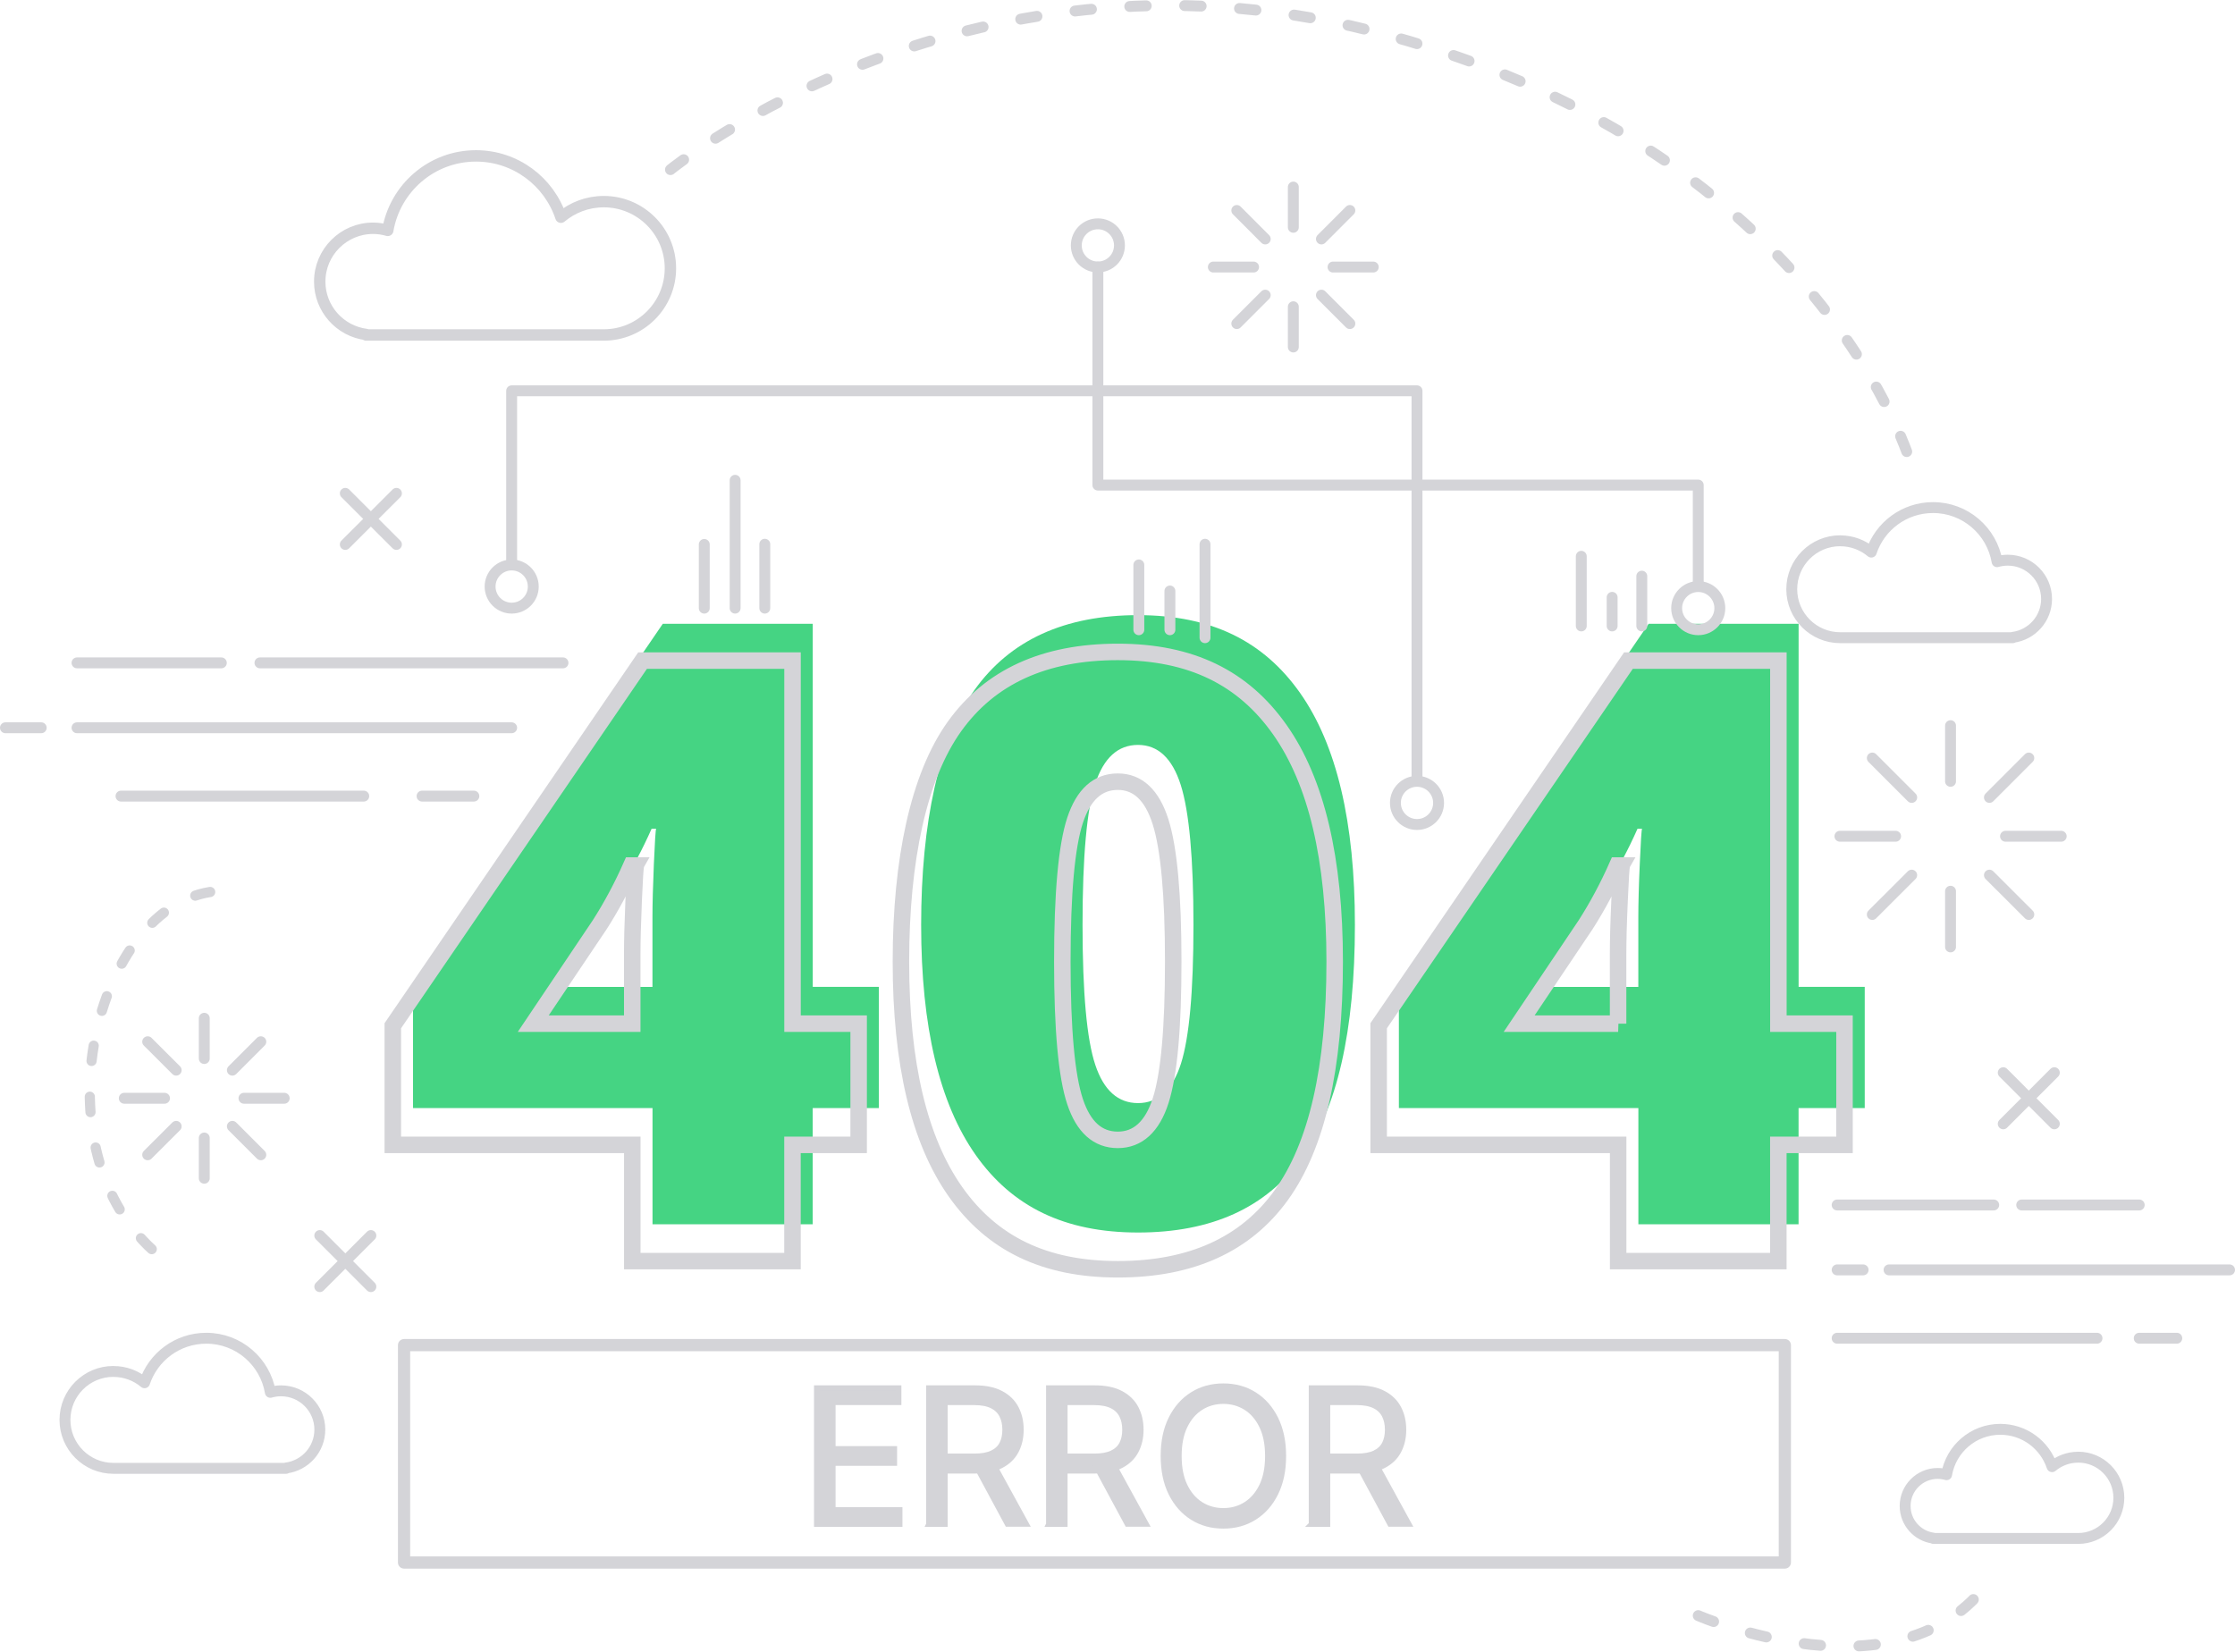 <?xml version="1.0" encoding="UTF-8"?>
<svg id="Layer_2" data-name="Layer 2" xmlns="http://www.w3.org/2000/svg" viewBox="0 0 443.12 327.51">
  <defs>
    <style>
      .cls-1 {
        stroke-miterlimit: 10;
        stroke-width: 3.27px;
      }

      .cls-1, .cls-2, .cls-3, .cls-4, .cls-5, .cls-6, .cls-7 {
        stroke: #d4d4d8;
      }

      .cls-1, .cls-3, .cls-4, .cls-5, .cls-6, .cls-7 {
        fill: none;
      }

      .cls-2 {
        fill: #d4d4d8;
      }

      .cls-3 {
        stroke-width: 2.42px;
      }

      .cls-3, .cls-4, .cls-5, .cls-6, .cls-7 {
        stroke-linecap: round;
        stroke-linejoin: round;
      }

      .cls-4, .cls-6 {
        stroke-width: 2.16px;
      }

      .cls-5 {
        stroke-dasharray: 0 0 3.05 7.11;
        stroke-width: 2.02px;
      }

      .cls-6 {
        stroke-dasharray: 0 0 3.27 7.62;
      }

      .cls-8 {
        fill: #45d483;
        stroke-width: 0px;
      }

      .cls-7 {
        stroke-width: 2.26px;
      }
    </style>
  </defs>
  <g id="OBJECTS_copia" data-name="OBJECTS copia">
    <g>
      <path class="cls-8" d="M174.24,219.7h-13.11v23.05h-31.76v-23.05h-47.48v-23.62l49.52-72.4h29.73v71.99h13.11v24.03ZM129.36,195.68v-13.85c0-2.61.09-6.12.28-10.55.19-4.42.34-6.75.45-6.96h-.9c-1.85,4.18-3.94,8.09-6.27,11.73l-13.19,19.63h19.63Z"/>
      <path class="cls-8" d="M268.63,183.38c0,21.07-3.53,36.5-10.59,46.3-7.06,9.8-17.86,14.7-32.41,14.7s-24.95-5.12-32.17-15.35c-7.22-10.23-10.83-25.45-10.83-45.65s3.53-36.7,10.59-46.59c7.06-9.88,17.86-14.82,32.41-14.82s24.88,5.14,32.13,15.43c7.25,10.29,10.87,25.61,10.87,45.97ZM214.63,183.38c0,13.47.84,22.72,2.53,27.77,1.68,5.05,4.51,7.57,8.47,7.57s6.85-2.61,8.51-7.82c1.66-5.21,2.48-14.39,2.48-27.53s-.84-22.44-2.52-27.73c-1.68-5.29-4.51-7.94-8.47-7.94s-6.79,2.55-8.47,7.66c-1.68,5.1-2.53,14.44-2.53,28.02Z"/>
      <path class="cls-8" d="M369.7,219.7h-13.11v23.05h-31.76v-23.05h-47.48v-23.62l49.52-72.4h29.73v71.99h13.11v24.03ZM324.82,195.68v-13.85c0-2.61.09-6.12.29-10.55.19-4.42.34-6.75.45-6.96h-.9c-1.85,4.18-3.94,8.09-6.27,11.73l-13.19,19.63h19.63Z"/>
    </g>
    <g>
      <line class="cls-4" x1="23.99" y1="157.85" x2="72.12" y2="157.85"/>
      <line class="cls-4" x1="83.68" y1="157.85" x2="93.95" y2="157.85"/>
      <line class="cls-4" x1="15.27" y1="144.3" x2="101.44" y2="144.3"/>
      <line class="cls-4" x1="8.17" y1="144.3" x2="1.08" y2="144.3"/>
      <line class="cls-4" x1="15.27" y1="131.43" x2="43.88" y2="131.43"/>
      <line class="cls-4" x1="51.54" y1="131.43" x2="111.62" y2="131.43"/>
    </g>
    <g>
      <line class="cls-4" x1="364.24" y1="265.34" x2="415.76" y2="265.34"/>
      <line class="cls-4" x1="424.13" y1="265.34" x2="431.58" y2="265.34"/>
      <line class="cls-4" x1="374.53" y1="251.79" x2="442.04" y2="251.79"/>
      <line class="cls-4" x1="369.39" y1="251.79" x2="364.24" y2="251.79"/>
      <line class="cls-4" x1="364.24" y1="238.92" x2="395.28" y2="238.92"/>
      <line class="cls-4" x1="400.83" y1="238.92" x2="424.13" y2="238.92"/>
    </g>
    <g>
      <path class="cls-1" d="M170.23,227h-13.11v23.05h-31.76v-23.05h-47.48v-23.62l49.52-72.4h29.73v71.99h13.11v24.03ZM125.35,202.97v-13.85c0-2.61.09-6.12.28-10.55.19-4.42.34-6.75.45-6.96h-.9c-1.85,4.18-3.94,8.09-6.27,11.73l-13.19,19.63h19.63Z"/>
      <path class="cls-1" d="M264.62,190.67c0,21.07-3.53,36.5-10.59,46.3-7.06,9.8-17.86,14.7-32.41,14.7s-24.95-5.12-32.17-15.35c-7.22-10.23-10.83-25.45-10.83-45.65s3.53-36.7,10.59-46.59c7.06-9.88,17.86-14.82,32.41-14.82s24.88,5.14,32.13,15.43c7.25,10.29,10.87,25.61,10.87,45.97ZM210.62,190.67c0,13.47.84,22.72,2.53,27.77,1.68,5.05,4.51,7.57,8.47,7.57s6.85-2.61,8.51-7.82c1.66-5.21,2.48-14.39,2.48-27.53s-.84-22.44-2.52-27.73c-1.68-5.29-4.51-7.94-8.47-7.94s-6.79,2.55-8.47,7.65c-1.68,5.1-2.53,14.44-2.53,28.02Z"/>
      <path class="cls-1" d="M365.69,227h-13.11v23.05h-31.76v-23.05h-47.48v-23.62l49.52-72.4h29.73v71.99h13.11v24.03ZM320.81,202.97v-13.85c0-2.61.09-6.12.29-10.55.19-4.42.34-6.75.45-6.96h-.9c-1.85,4.18-3.94,8.09-6.27,11.73l-13.19,19.63h19.63Z"/>
    </g>
    <g>
      <path class="cls-2" d="M161.89,302.22v-27.04h16.32v2.91h-13.05v9.14h12.2v2.91h-12.2v9.19h13.26v2.91h-16.53Z"/>
      <path class="cls-2" d="M184.13,302.22v-27.04h9.14c2.11,0,3.85.36,5.2,1.08,1.36.72,2.36,1.7,3.01,2.95.65,1.25.98,2.67.98,4.27s-.33,3.01-.98,4.24c-.65,1.23-1.65,2.2-3,2.9-1.35.7-3.07,1.05-5.16,1.05h-7.4v-2.96h7.29c1.44,0,2.61-.21,3.49-.63.88-.42,1.53-1.02,1.93-1.8.4-.78.6-1.71.6-2.79s-.2-2.03-.61-2.84c-.4-.81-1.05-1.44-1.94-1.88s-2.06-.67-3.53-.67h-5.76v24.14h-3.27ZM196.86,290.07l6.66,12.15h-3.8l-6.55-12.15h3.7Z"/>
      <path class="cls-2" d="M207.9,302.22v-27.04h9.14c2.11,0,3.85.36,5.2,1.08s2.36,1.7,3.01,2.95c.65,1.25.98,2.67.98,4.27s-.33,3.01-.98,4.24c-.65,1.23-1.65,2.2-3,2.9-1.35.7-3.07,1.05-5.16,1.05h-7.4v-2.96h7.29c1.44,0,2.61-.21,3.49-.63.88-.42,1.53-1.02,1.93-1.8.4-.78.6-1.71.6-2.79s-.2-2.03-.61-2.84c-.4-.81-1.05-1.44-1.94-1.88s-2.06-.67-3.53-.67h-5.76v24.14h-3.27ZM220.63,290.07l6.66,12.15h-3.8l-6.55-12.15h3.7Z"/>
      <path class="cls-2" d="M254.49,288.69c0,2.85-.52,5.32-1.55,7.4-1.03,2.08-2.44,3.68-4.24,4.81s-3.85,1.69-6.15,1.69-4.36-.56-6.15-1.69-3.21-2.73-4.24-4.81c-1.03-2.08-1.54-4.54-1.54-7.4s.51-5.32,1.54-7.39c1.03-2.08,2.44-3.68,4.24-4.81s3.85-1.69,6.15-1.69,4.36.56,6.15,1.69,3.21,2.73,4.24,4.81c1.03,2.08,1.55,4.54,1.55,7.39ZM251.32,288.69c0-2.34-.39-4.32-1.17-5.93-.78-1.61-1.83-2.83-3.16-3.66-1.33-.83-2.81-1.24-4.44-1.24s-3.12.41-4.44,1.24c-1.32.83-2.38,2.05-3.16,3.66-.78,1.61-1.17,3.59-1.17,5.93s.39,4.32,1.17,5.93c.78,1.61,1.83,2.83,3.16,3.66,1.33.83,2.81,1.24,4.44,1.24s3.12-.41,4.44-1.24c1.32-.83,2.38-2.05,3.16-3.66.78-1.61,1.17-3.59,1.17-5.93Z"/>
      <path class="cls-2" d="M259.98,302.22v-27.04h9.14c2.11,0,3.85.36,5.2,1.08s2.36,1.7,3.01,2.95.98,2.67.98,4.27-.33,3.01-.98,4.24c-.65,1.23-1.65,2.2-3,2.9-1.35.7-3.07,1.05-5.16,1.05h-7.4v-2.96h7.29c1.44,0,2.61-.21,3.49-.63.88-.42,1.53-1.02,1.93-1.8.4-.78.6-1.71.6-2.79s-.2-2.03-.61-2.84c-.41-.81-1.05-1.44-1.94-1.88-.89-.44-2.06-.67-3.53-.67h-5.76v24.14h-3.28ZM272.71,290.07l6.66,12.15h-3.8l-6.55-12.15h3.7Z"/>
    </g>
    <g>
      <line class="cls-4" x1="386.72" y1="154.92" x2="386.72" y2="143.88"/>
      <line class="cls-4" x1="379.02" y1="158.11" x2="371.21" y2="150.3"/>
      <line class="cls-4" x1="375.83" y1="165.81" x2="364.79" y2="165.81"/>
      <line class="cls-4" x1="379.02" y1="173.52" x2="371.21" y2="181.32"/>
      <line class="cls-4" x1="386.72" y1="176.71" x2="386.72" y2="187.75"/>
      <line class="cls-4" x1="394.43" y1="173.52" x2="402.24" y2="181.32"/>
      <line class="cls-4" x1="397.62" y1="165.81" x2="408.66" y2="165.81"/>
      <line class="cls-4" x1="394.43" y1="158.11" x2="402.24" y2="150.3"/>
    </g>
    <g>
      <line class="cls-4" x1="40.5" y1="209.88" x2="40.5" y2="201.9"/>
      <line class="cls-4" x1="34.93" y1="212.19" x2="29.28" y2="206.55"/>
      <line class="cls-4" x1="32.62" y1="217.76" x2="24.64" y2="217.76"/>
      <line class="cls-4" x1="34.93" y1="223.33" x2="29.28" y2="228.97"/>
      <line class="cls-4" x1="40.5" y1="225.64" x2="40.5" y2="233.62"/>
      <line class="cls-4" x1="46.07" y1="223.33" x2="51.71" y2="228.97"/>
      <line class="cls-4" x1="48.37" y1="217.76" x2="56.35" y2="217.76"/>
      <line class="cls-4" x1="46.07" y1="212.19" x2="51.71" y2="206.55"/>
    </g>
    <g>
      <line class="cls-4" x1="256.42" y1="45.07" x2="256.42" y2="37.09"/>
      <line class="cls-4" x1="250.85" y1="47.38" x2="245.21" y2="41.73"/>
      <line class="cls-4" x1="248.54" y1="52.95" x2="240.56" y2="52.95"/>
      <line class="cls-4" x1="250.85" y1="58.52" x2="245.21" y2="64.16"/>
      <line class="cls-4" x1="256.42" y1="60.82" x2="256.42" y2="68.8"/>
      <line class="cls-4" x1="261.99" y1="58.52" x2="267.63" y2="64.16"/>
      <line class="cls-4" x1="264.29" y1="52.95" x2="272.27" y2="52.95"/>
      <line class="cls-4" x1="261.99" y1="47.38" x2="267.63" y2="41.73"/>
    </g>
    <rect class="cls-3" x="80.11" y="266.71" width="273.76" height="43.1"/>
    <polyline class="cls-4" points="101.44 112.01 101.44 77.49 280.94 77.49 280.94 154.21"/>
    <polyline class="cls-4" points="217.67 52.95 217.67 96.18 336.7 96.18 336.7 115.85"/>
    <path class="cls-4" d="M105.73,116.3c0,2.37-1.92,4.28-4.28,4.28s-4.28-1.92-4.28-4.28,1.92-4.28,4.28-4.28,4.28,1.92,4.28,4.28Z"/>
    <circle class="cls-4" cx="217.67" cy="48.66" r="4.28"/>
    <path class="cls-4" d="M340.98,120.58c0,2.37-1.92,4.28-4.28,4.28s-4.28-1.92-4.28-4.28,1.92-4.28,4.28-4.28,4.28,1.92,4.28,4.28Z"/>
    <path class="cls-4" d="M285.22,159.2c0,2.37-1.92,4.28-4.28,4.28s-4.28-1.92-4.28-4.28,1.92-4.28,4.28-4.28,4.28,1.92,4.28,4.28Z"/>
    <g>
      <line class="cls-4" x1="73.53" y1="244.98" x2="63.4" y2="255.11"/>
      <line class="cls-4" x1="63.4" y1="244.98" x2="73.53" y2="255.11"/>
    </g>
    <g>
      <line class="cls-4" x1="78.6" y1="97.82" x2="68.46" y2="107.95"/>
      <line class="cls-4" x1="68.46" y1="97.82" x2="78.6" y2="107.95"/>
    </g>
    <g>
      <line class="cls-4" x1="407.3" y1="212.69" x2="397.17" y2="222.83"/>
      <line class="cls-4" x1="397.17" y1="212.69" x2="407.3" y2="222.83"/>
    </g>
    <path class="cls-7" d="M119.7,39.98c-3.23,0-6.19,1.16-8.49,3.09-2.35-7.06-8.99-12.16-16.84-12.16-8.79,0-16.06,6.39-17.49,14.77-.93-.27-1.9-.42-2.91-.42-5.84,0-10.58,4.74-10.58,10.58,0,5.37,4.01,9.8,9.2,10.48v.1h47.11c7.3,0,13.22-5.92,13.22-13.22s-5.92-13.22-13.22-13.22Z"/>
    <path class="cls-4" d="M364.84,107.23c2.35,0,4.5.84,6.17,2.24,1.7-5.13,6.53-8.83,12.24-8.83,6.38,0,11.67,4.64,12.7,10.73.67-.19,1.38-.3,2.12-.3,4.24,0,7.69,3.44,7.69,7.69,0,3.9-2.91,7.12-6.69,7.61v.07h-34.22c-5.3,0-9.61-4.3-9.61-9.61s4.3-9.61,9.61-9.61Z"/>
    <path class="cls-4" d="M412.02,288.93c-1.97,0-3.77.71-5.17,1.88-1.43-4.3-5.48-7.41-10.26-7.41-5.35,0-9.79,3.89-10.65,9-.56-.16-1.16-.25-1.77-.25-3.56,0-6.45,2.89-6.45,6.45,0,3.27,2.44,5.97,5.61,6.38v.06h28.7c4.45,0,8.06-3.61,8.06-8.06s-3.61-8.06-8.06-8.06Z"/>
    <path class="cls-4" d="M22.49,271.93c2.35,0,4.5.84,6.17,2.24,1.7-5.13,6.53-8.83,12.24-8.83,6.38,0,11.67,4.64,12.7,10.73.67-.19,1.38-.3,2.12-.3,4.24,0,7.69,3.44,7.69,7.69,0,3.9-2.91,7.12-6.69,7.61v.07H22.49c-5.3,0-9.61-4.3-9.61-9.61s4.3-9.61,9.61-9.61Z"/>
    <path class="cls-6" d="M132.93,33.63S193.37-15.64,275.49,7.06c86.26,23.85,103.53,85.36,103.53,85.36"/>
    <path class="cls-5" d="M41.67,176.86c-23.43,3.63-35.21,53.36-8.85,73.1"/>
    <path class="cls-6" d="M336.7,320.34s40.14,17.55,57.73-6.93"/>
    <line class="cls-4" x1="145.75" y1="120.58" x2="145.75" y2="95.23"/>
    <line class="cls-4" x1="139.63" y1="120.58" x2="139.63" y2="107.95"/>
    <line class="cls-4" x1="238.91" y1="126.44" x2="238.91" y2="107.91"/>
    <line class="cls-4" x1="231.95" y1="124.86" x2="231.95" y2="117.18"/>
    <line class="cls-4" x1="225.79" y1="124.86" x2="225.79" y2="112.01"/>
    <line class="cls-4" x1="151.63" y1="120.58" x2="151.63" y2="107.91"/>
    <line class="cls-4" x1="319.63" y1="124.11" x2="319.63" y2="118.44"/>
    <line class="cls-4" x1="313.51" y1="124.11" x2="313.51" y2="110.3"/>
    <line class="cls-4" x1="325.51" y1="124.11" x2="325.51" y2="114.24"/>
  </g>
</svg>